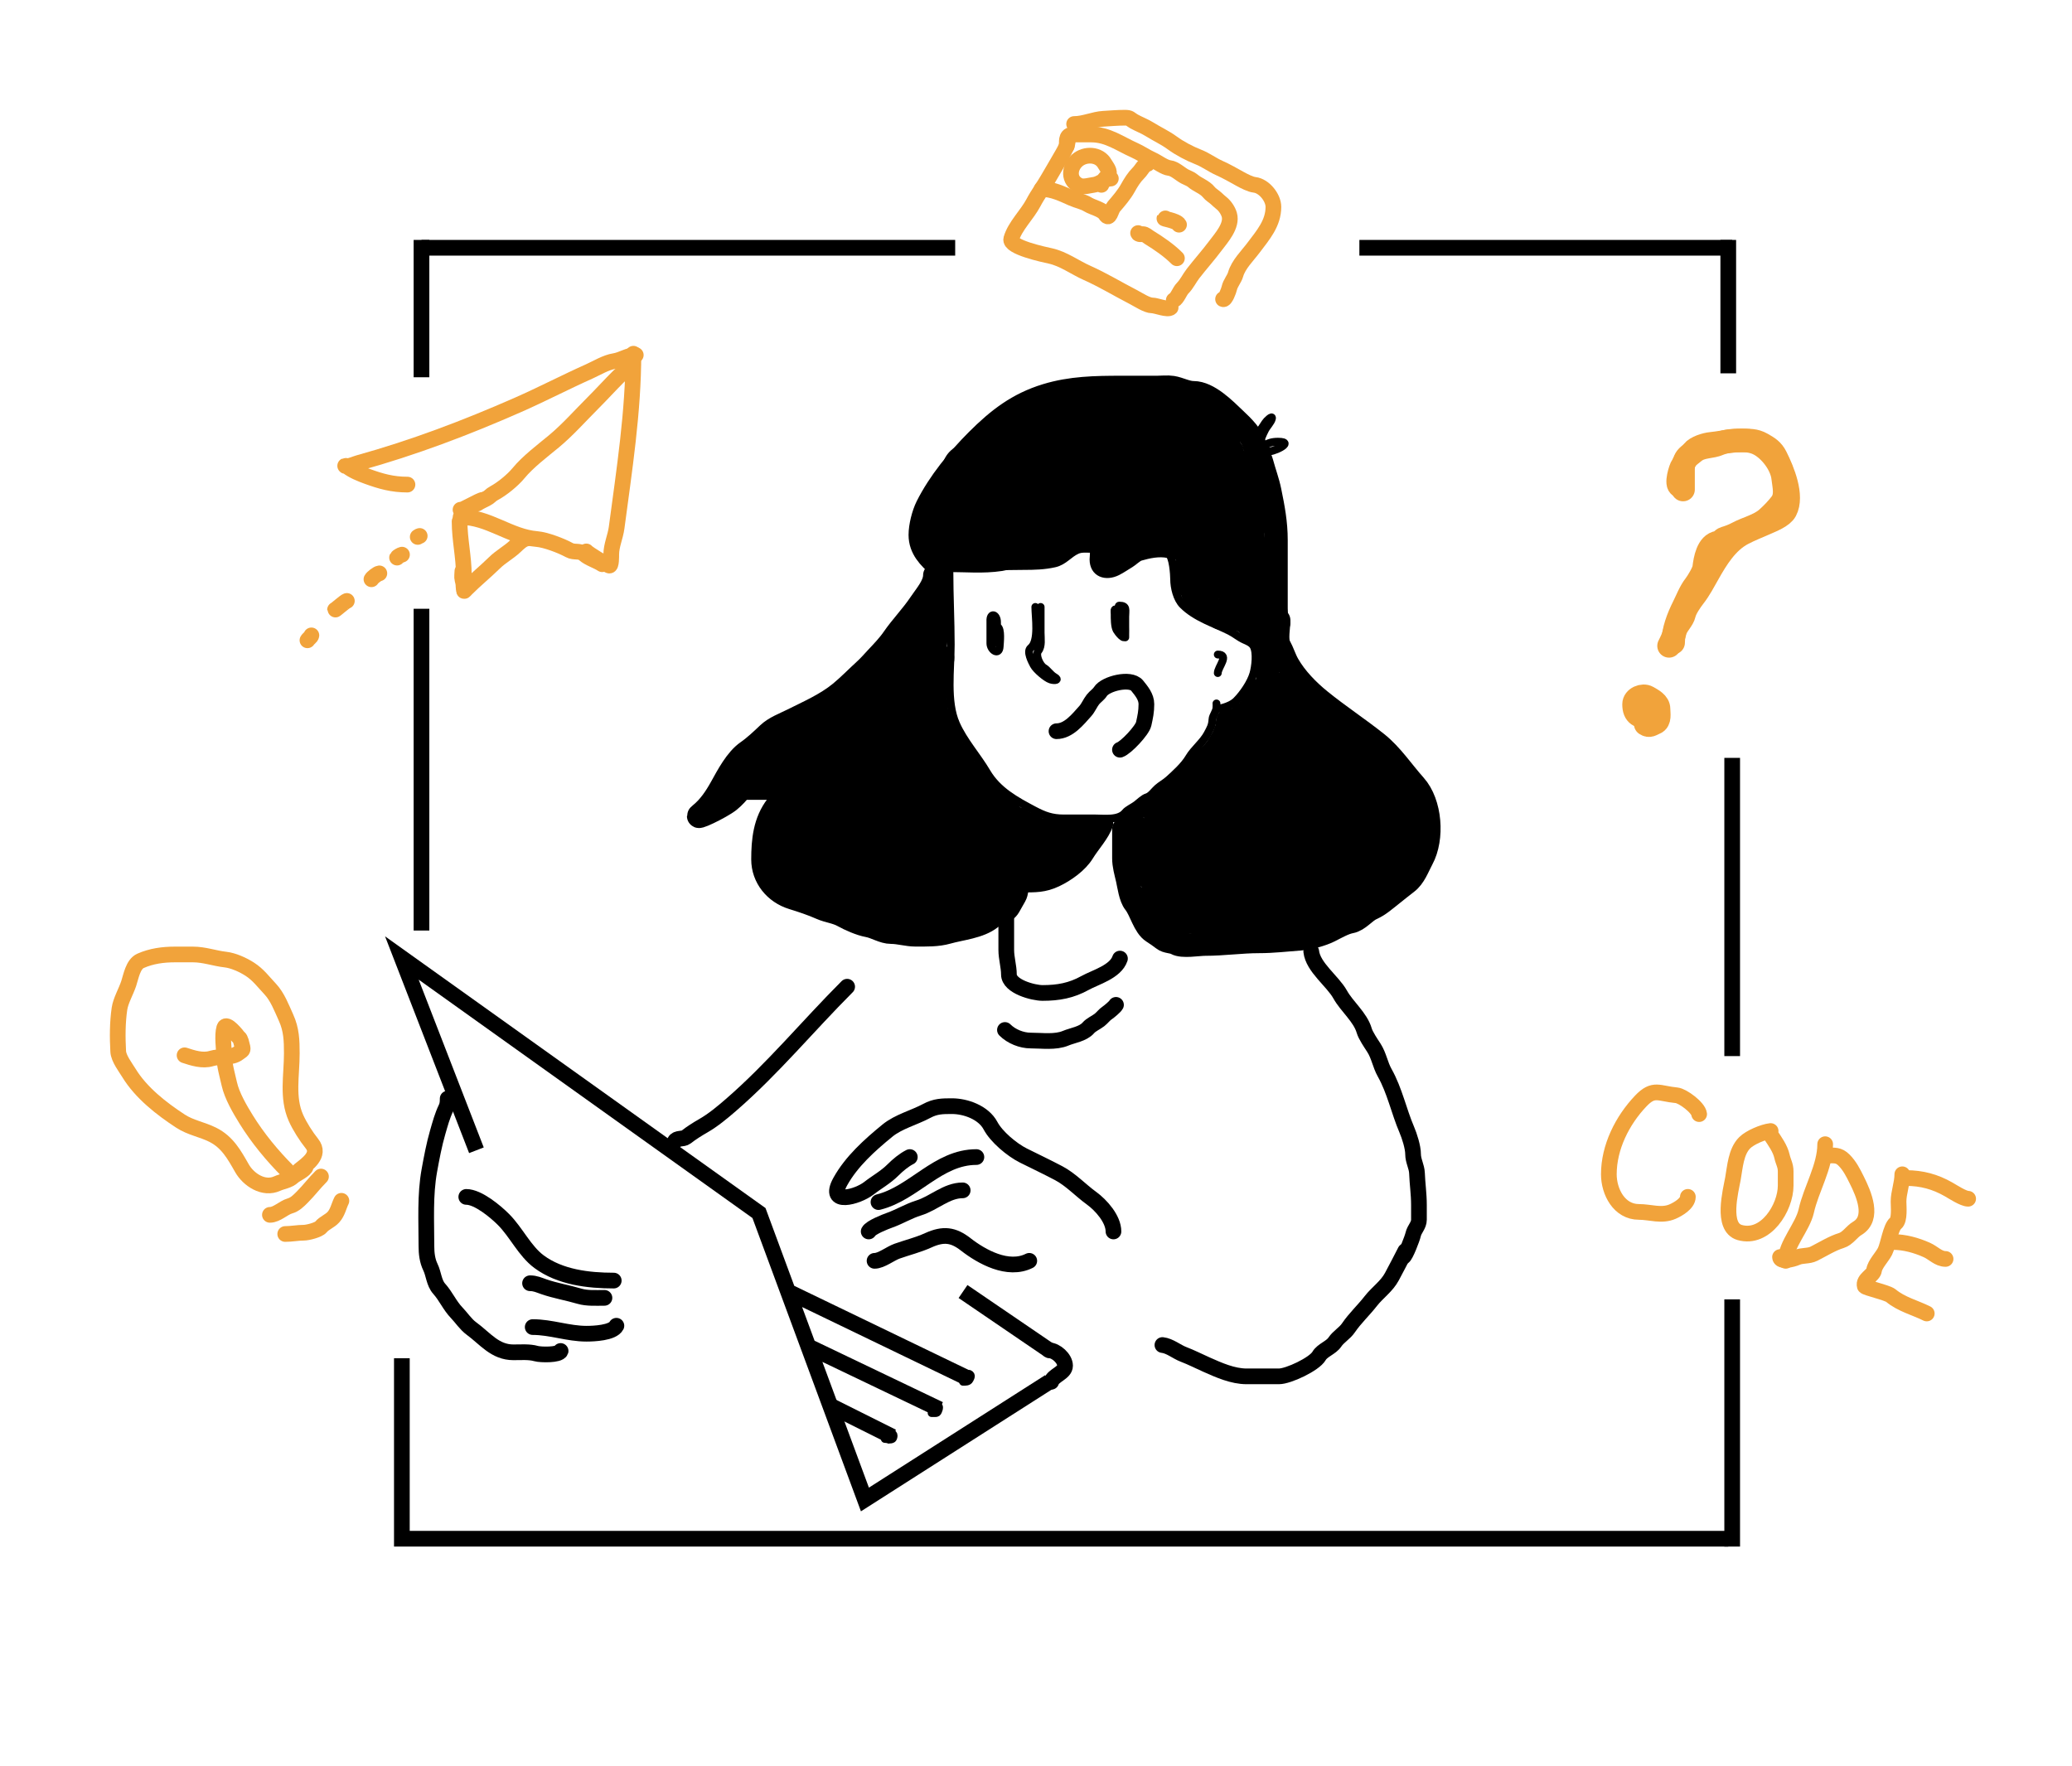 <svg width="264" height="225" viewBox="0 0 264 225" fill="none" xmlns="http://www.w3.org/2000/svg">
<path d="M51.203 173.073V196.073H220.203" stroke="black" stroke-width="2"/>
<path d="M53.703 31.573H121.703M173.203 31.573H220.703M220.703 96.573V109.323V134.573M220.703 165.573V197.073M53.703 118.573V77.573" stroke="black" stroke-width="2"/>
<path d="M119.62 72.12C118.395 71.03 117.262 69.91 117.262 68.161C117.262 67.075 117.653 65.516 118.141 64.539C119.667 61.489 122.125 58.497 124.505 56.117C127.198 53.423 129.708 51.492 133.32 50.39C136.459 49.432 139.551 49.379 142.875 49.379C144.388 49.379 145.901 49.379 147.414 49.379C148.046 49.379 148.745 49.292 149.369 49.389C150.266 49.526 151.159 50.053 152.055 50.053C153.992 50.053 156.073 52.21 157.352 53.422C158.3 54.32 159.591 55.538 159.888 56.875C160.043 57.572 160.563 58.243 160.758 58.981C161.077 60.186 161.52 61.337 161.769 62.556C162.207 64.699 162.574 66.601 162.574 68.835C162.574 70.535 162.574 72.235 162.574 73.935C162.574 74.977 162.574 76.019 162.574 77.061C162.574 77.46 162.547 79.181 162.911 79.363" stroke="black" stroke-width="3" stroke-linecap="round"/>
<path d="M162.911 79.026C162.911 79.912 162.573 81.552 162.995 82.311C163.418 83.073 163.664 83.932 164.09 84.678C165.091 86.431 166.64 88.012 168.207 89.282C170.568 91.197 173.101 92.85 175.451 94.729C177.317 96.222 178.693 98.33 180.261 100.082C182.283 102.342 182.594 106.819 181.178 109.449C180.63 110.466 180.203 111.741 179.241 112.463C178.586 112.953 177.953 113.49 177.313 113.988C176.503 114.618 175.745 115.321 174.786 115.747C173.847 116.165 173.123 117.252 172.082 117.441C171.249 117.592 170.157 118.226 169.386 118.611C168.375 119.117 166.783 119.537 165.643 119.622C163.894 119.751 162.199 119.958 160.421 119.958C158.149 119.958 155.854 120.295 153.562 120.295C152.619 120.295 150.674 120.666 149.856 120.211C149.366 119.939 148.673 120.023 148.218 119.659C147.877 119.386 147.291 118.981 146.908 118.742C145.793 118.045 145.386 116.034 144.587 115.036C144.035 114.346 143.865 112.895 143.67 112.041C143.462 111.13 143.202 110.281 143.202 109.346C143.202 108.111 143.202 106.876 143.202 105.64" stroke="black" stroke-width="3" stroke-linecap="round"/>
<path d="M119.115 73.299C119.115 74.594 117.95 75.879 117.262 76.911C116.213 78.484 114.878 79.833 113.818 81.375C113.237 82.22 112.407 83.09 111.703 83.836C111.23 84.338 110.787 84.862 110.271 85.333C109.21 86.302 108.161 87.385 107.061 88.291C105.276 89.76 102.979 90.762 100.922 91.79C99.939 92.282 98.732 92.715 97.89 93.512C97.07 94.29 96.161 95.153 95.233 95.796C93.812 96.779 92.73 98.859 91.91 100.335C91.198 101.616 90.37 102.863 89.215 103.788C88.15 104.64 91.847 102.882 92.912 102.028C94.151 101.034 94.789 99.814 95.869 98.734C96.855 97.748 97.931 96.809 98.826 95.74C99.642 94.765 100.617 94.176 101.802 93.812C102.142 93.707 103.938 93.546 103.786 93.849" stroke="black" stroke-width="3" stroke-linecap="round"/>
<path d="M93.679 100.419C95.532 100.419 97.385 100.419 99.238 100.419C99.962 100.419 100.587 100.185 100.08 100.961C99.7 101.543 99.425 102.139 98.995 102.693C97.454 104.673 97.216 107.096 97.216 109.515C97.216 111.799 98.772 113.718 100.988 114.4C102.187 114.769 103.483 115.201 104.628 115.71C105.52 116.106 106.538 116.191 107.407 116.674C108.289 117.163 109.615 117.749 110.599 117.928C111.583 118.107 112.542 118.779 113.556 118.779C114.554 118.779 115.614 119.116 116.625 119.116C118.036 119.116 119.43 119.159 120.724 118.789C122.414 118.306 124.783 118.118 126.227 116.964C126.93 116.401 128.036 116.381 128.548 115.485C128.803 115.038 129.052 114.603 129.306 114.147C129.574 113.664 129.501 113.166 129.727 112.715" stroke="black" stroke-width="3" stroke-linecap="round"/>
<path d="M120.967 72.288C124.132 72.288 127.234 72.12 130.4 72.12C131.834 72.12 133.044 72.084 134.359 71.792C135.564 71.524 136.167 70.567 137.223 70.098C137.758 69.86 138.323 69.93 138.907 69.93C139.569 69.93 139.328 70.75 139.328 71.277C139.328 73.032 140.869 73.577 142.36 72.831C142.957 72.532 143.523 72.127 144.045 71.82C144.401 71.611 144.956 71.053 145.317 70.95C146.368 70.65 147.669 70.352 148.845 70.613C149.455 70.748 149.603 73.294 149.603 73.804C149.603 74.844 149.948 76.32 150.708 77.079C152.337 78.709 154.668 79.406 156.678 80.411C157.323 80.734 157.883 81.227 158.531 81.515C158.926 81.691 159.47 81.899 159.71 82.32C160.179 83.141 159.947 84.976 159.701 85.839C159.376 86.975 158.39 88.431 157.52 89.301C157.108 89.713 156.456 90.002 155.929 90.153C155.282 90.338 154.994 90.472 154.994 89.638" stroke="black" stroke-linecap="round"/>
<path d="M120.967 72.793C120.967 75.907 121.136 79.121 121.136 82.142C121.136 85.305 120.541 89.394 121.81 92.249C122.795 94.467 124.518 96.352 125.721 98.397C127.111 100.76 129.427 102.016 131.748 103.245C133.035 103.926 134.005 104.293 135.538 104.293C136.886 104.293 138.233 104.293 139.581 104.293C140.735 104.293 142.554 104.555 143.371 103.535C143.657 103.178 144.403 102.844 144.803 102.534C145.166 102.251 145.72 101.709 146.141 101.588C146.625 101.45 147.084 100.786 147.451 100.456C147.915 100.039 148.443 99.775 148.892 99.371C149.753 98.596 150.894 97.563 151.494 96.544C152.128 95.466 153.275 94.603 153.852 93.512C154.235 92.789 154.441 92.472 154.488 91.659C154.518 91.157 154.994 90.674 154.994 90.144" stroke="black" stroke-linecap="round"/>
<path d="M155.162 83.406C156.707 83.406 155.162 85.004 155.162 85.764" stroke="black" stroke-linecap="round"/>
<path d="M126.189 79.026C126.189 80.009 126.189 80.991 126.189 81.974C126.189 82.845 127.303 83.579 127.368 82.395C127.397 81.875 127.601 80.151 127.106 79.868C126.729 79.652 126.526 79.569 126.526 79.11C126.526 78.37 126.54 79.278 126.526 79.531C126.498 80.033 126.526 80.526 126.526 81.047C126.526 81.3 126.695 82.383 126.695 81.646C126.695 81.135 126.695 80.623 126.695 80.112C126.695 79.495 126.215 79.632 126.189 79.194C126.119 77.995 127.031 78.247 127.031 79.279C127.031 80.093 127.031 80.907 127.031 81.721" stroke="black" stroke-linecap="round"/>
<path d="M142.697 80.542C142.697 79.812 142.697 79.082 142.697 78.352C142.697 78.055 142.553 77.746 142.285 77.669C141.891 77.556 142.023 77.82 142.023 78.268C142.023 78.812 142.013 79.817 142.276 80.289C142.412 80.534 143.371 81.803 143.371 80.879C143.371 80.17 143.442 79.482 143.165 78.858C143.018 78.527 142.282 77.173 142.613 77.173C143.626 77.173 143.371 77.72 143.371 78.605C143.371 79.475 143.371 80.346 143.371 81.216" stroke="black" stroke-linecap="round"/>
<path d="M132.59 77.342C132.59 78.436 132.59 79.531 132.59 80.626C132.59 81.39 132.766 82.344 132.291 82.938C131.862 83.474 132.522 84.816 133.002 85.09C133.478 85.362 133.828 85.971 134.35 86.269C135.03 86.658 134.416 86.76 133.854 86.587C133.295 86.415 132.014 85.327 131.711 84.753C131.49 84.336 130.767 83.011 131.327 82.563C132.421 81.688 131.916 78.608 131.916 77.342" stroke="black" stroke-linecap="round"/>
<path d="M160.384 55.612C160.384 54.872 160.88 54.459 161.226 53.853C161.328 53.674 162.171 52.836 162.059 53.338C161.959 53.788 161.406 54.335 161.189 54.77C160.923 55.302 160.552 56.025 160.552 56.623C160.552 57.232 160.296 57.393 160.974 56.866C161.534 56.43 162.127 56.286 162.826 56.286C165.279 56.286 161.738 57.815 161.563 57.465" stroke="black" stroke-linecap="round"/>
<path d="M134.612 93.175C136.159 93.175 137.35 91.644 138.28 90.611C138.665 90.183 138.892 89.592 139.253 89.133C139.537 88.772 139.974 88.496 140.208 88.122C140.839 87.112 144.04 86.306 144.887 87.364C145.414 88.023 146.066 88.777 146.066 89.722C146.066 90.684 145.919 91.35 145.72 92.249C145.536 93.076 143.453 95.281 142.697 95.534" stroke="black" stroke-width="2" stroke-linecap="round"/>
<path d="M130.232 112.715C131.886 112.715 133.002 112.749 134.518 112.032C135.908 111.375 137.57 110.206 138.392 108.86C139.15 107.62 140.395 106.314 140.844 104.967" stroke="black" stroke-width="2" stroke-linecap="round"/>
<path d="M128.211 117.095C128.211 118.411 128.211 119.727 128.211 121.044C128.211 122.099 128.548 123.155 128.548 124.169C128.548 125.711 131.65 126.528 132.843 126.528C134.832 126.528 136.501 126.227 138.233 125.264C139.563 124.526 142.134 123.837 142.697 122.148" stroke="black" stroke-width="2" stroke-linecap="round"/>
<path d="M128.042 131.244C128.869 132.072 130.162 132.592 131.327 132.592C132.768 132.592 134.464 132.851 135.791 132.293C136.649 131.931 137.999 131.758 138.664 130.982C139.019 130.568 139.652 130.31 140.086 129.972C140.442 129.695 140.698 129.317 141.078 129.064C141.33 128.896 142.072 128.282 142.192 128.044" stroke="black" stroke-width="2" stroke-linecap="round"/>
<path d="M107.938 125.732C102.929 130.741 98.481 136.165 93.134 140.8C92.056 141.734 90.853 142.738 89.614 143.447C88.908 143.85 88.035 144.399 87.424 144.889C87.027 145.206 86.226 144.955 85.982 145.443" stroke="black" stroke-width="2" stroke-linecap="round"/>
<path d="M167.07 121.241C167.295 123.264 169.8 125.009 170.757 126.73C171.608 128.263 173.331 129.621 173.82 131.332C173.999 131.957 174.701 132.973 175.054 133.522C175.699 134.525 175.843 135.66 176.426 136.697C177.706 138.972 178.234 141.598 179.24 143.946C179.585 144.75 180.044 146.181 180.044 147.065C180.044 147.923 180.512 148.65 180.543 149.491C180.594 150.874 180.792 152.141 180.792 153.552C180.792 154.176 180.792 154.799 180.792 155.423C180.792 156.149 180.208 156.618 180.058 157.294C179.945 157.8 179.099 160.012 178.796 160.164" stroke="black" stroke-width="2" stroke-linecap="round"/>
<path d="M148.108 171.391C149.057 171.497 149.919 172.25 150.797 172.583C151.774 172.954 152.766 173.461 153.722 173.886C155.3 174.588 157.076 175.383 158.836 175.383C160.209 175.383 161.581 175.383 162.953 175.383C164.149 175.383 167.464 173.835 168.068 172.777C168.484 172.05 169.597 171.738 170.078 171.017C170.537 170.327 171.33 169.908 171.81 169.201C172.647 167.971 173.739 166.969 174.666 165.777C175.505 164.698 176.698 163.907 177.355 162.659C177.943 161.542 178.494 160.519 179.046 159.415" stroke="black" stroke-width="2" stroke-linecap="round"/>
<path d="M141.87 156.92C141.87 155.335 140.298 153.568 139.07 152.678C137.672 151.666 136.43 150.304 134.884 149.49C133.325 148.67 131.915 148.006 130.393 147.245C128.932 146.514 126.954 144.858 126.207 143.447C125.307 141.747 123.018 140.952 121.286 140.952C120.062 140.952 119.19 140.959 118.071 141.562C116.485 142.415 114.48 142.914 113.067 144.071C110.804 145.922 108.485 148.001 107.065 150.558C105.343 153.657 109.303 152.504 110.683 151.431C111.755 150.597 112.832 150.03 113.801 149.061C114.402 148.46 115.185 147.808 115.922 147.439" stroke="black" stroke-width="2" stroke-linecap="round"/>
<path d="M124.405 147.439C119.492 147.439 116.456 152.046 111.93 153.177" stroke="black" stroke-width="2" stroke-linecap="round"/>
<path d="M122.659 151.681C120.594 151.681 119.004 153.323 117.045 153.926C115.791 154.312 114.615 155.035 113.372 155.479C112.802 155.682 110.938 156.409 110.683 156.92" stroke="black" stroke-width="2" stroke-linecap="round"/>
<path d="M111.431 160.663C112.295 160.663 113.446 159.73 114.3 159.429C115.628 158.96 117.003 158.623 118.279 158.043C120.214 157.163 121.476 157.345 123.033 158.556C125.095 160.16 128.432 162.017 131.142 160.663" stroke="black" stroke-width="2" stroke-linecap="round"/>
<path d="M60.703 146.573L51.203 122.073L96.704 154.573L100.402 164.573M133.703 176.073L110.203 191.073L100.957 166.073L100.402 164.573M122.703 164.573L133.703 172.073M100.402 164.573L123.203 175.573M102.991 171.573L119.703 179.573" stroke="black" stroke-width="2"/>
<path d="M105.703 179.073L113.703 183.073" stroke="black" stroke-width="2"/>
<path d="M133.703 172.073C134.519 172.073 135.703 173.101 135.703 174.025C135.703 174.945 134.199 175.241 133.943 176.073" stroke="black" stroke-width="2" stroke-linecap="round"/>
<path d="M57.041 139.991C57.041 140.415 57.021 140.787 56.835 141.176C56.34 142.207 56.088 143.181 55.772 144.269C55.318 145.833 55.002 147.522 54.709 149.131C54.136 152.284 54.333 155.587 54.333 158.788C54.333 159.716 54.44 160.643 54.841 161.468C55.265 162.341 55.287 163.475 55.96 164.223C56.814 165.172 57.294 166.349 58.189 167.279C58.801 167.916 59.338 168.752 60.05 169.273C61.831 170.574 63.057 172.32 65.42 172.32C66.382 172.32 67.434 172.23 68.307 172.479C68.882 172.644 71.249 172.69 71.428 172.15" stroke="black" stroke-width="2" stroke-linecap="round"/>
<path d="M59.411 152.516C60.917 152.516 63.145 154.388 64.15 155.394C65.77 157.013 66.844 159.409 68.683 160.772C71.355 162.753 74.959 163.179 78.199 163.179" stroke="black" stroke-width="2" stroke-linecap="round"/>
<path d="M67.536 163.518C68.2 163.518 68.668 163.747 69.285 163.96C70.778 164.477 72.342 164.73 73.836 165.173C74.815 165.463 75.981 165.38 77.014 165.38" stroke="black" stroke-width="2" stroke-linecap="round"/>
<path d="M67.874 169.104C70.209 169.104 72.382 169.95 74.729 169.95C75.618 169.95 78.077 169.855 78.537 168.934" stroke="black" stroke-width="2" stroke-linecap="round"/>
<path d="M38.969 148.622C38.91 149.094 37.68 149.605 37.342 149.923C36.78 150.455 35.971 150.521 35.318 150.818C33.57 151.613 31.653 150.303 30.837 148.875C29.839 147.129 28.979 145.534 27.096 144.592C25.744 143.917 24.282 143.7 22.994 142.858C20.57 141.273 17.978 139.257 16.434 136.731C15.985 135.997 15.111 134.881 15.061 133.985C14.962 132.207 14.963 130.295 15.223 128.536C15.377 127.498 16.052 126.366 16.398 125.329C16.694 124.441 16.941 122.867 17.907 122.437C19.286 121.824 20.775 121.624 22.289 121.624C23.054 121.624 23.819 121.624 24.584 121.624C26.034 121.624 27.345 122.122 28.722 122.275C29.736 122.387 30.98 122.954 31.84 123.512C32.917 124.213 33.546 125.095 34.415 126.015C35.36 127.016 35.888 128.452 36.448 129.684C37.138 131.202 37.18 132.594 37.18 134.229C37.18 137.02 36.557 139.863 37.704 142.442C38.181 143.516 39.009 144.81 39.746 145.731C40.885 147.155 39.132 148.329 38.156 149.11" stroke="#F1A33B" stroke-width="2" stroke-linecap="round"/>
<path d="M36.692 149.273C34.704 147.285 32.835 145.023 31.361 142.641C30.557 141.342 29.549 139.616 29.219 138.132C28.963 136.98 28.595 135.784 28.56 134.563C28.531 133.568 28.291 131.957 28.569 130.985C28.823 130.095 30.295 132.088 30.43 132.196C30.684 132.399 30.762 132.951 30.846 133.244C31.032 133.897 30.861 133.803 30.385 134.183C29.529 134.868 27.963 134.56 26.942 134.879C25.824 135.228 24.555 134.818 23.518 134.473" stroke="#F1A33B" stroke-width="2" stroke-linecap="round"/>
<path d="M34.391 154.803C35.266 154.803 36.126 153.9 36.921 153.673C37.581 153.484 38.024 153.031 38.493 152.562C39.361 151.694 40.015 150.805 40.896 149.923" stroke="#F1A33B" stroke-width="2" stroke-linecap="round"/>
<path d="M36.342 157.242C37.132 157.242 37.96 157.079 38.701 157.079C39.193 157.079 40.589 156.731 40.896 156.348C41.294 155.851 42.026 155.604 42.486 155.092C43.029 154.489 43.171 153.669 43.498 153.013" stroke="#F1A33B" stroke-width="2" stroke-linecap="round"/>
<path d="M136.057 17.806C136.057 18.464 135.7 19.053 135.389 19.61C134.791 20.68 134.148 21.724 133.54 22.788C132.953 23.816 132.226 24.775 131.676 25.825C130.876 27.354 129.315 28.807 128.848 30.442C128.548 31.492 133.031 32.44 133.815 32.61C135.509 32.978 136.941 34.079 138.514 34.778C140.525 35.672 142.412 36.827 144.401 37.852C145.019 38.17 146.136 38.921 146.814 38.921C147.331 38.921 148.799 39.542 149.153 39.188" stroke="#F1A33B" stroke-width="2" stroke-linecap="round"/>
<path d="M135.923 18.608C135.923 17.735 135.851 17.138 136.859 17.138C137.586 17.138 138.314 17.138 139.041 17.138C141.159 17.138 142.673 18.312 144.543 19.143C145.33 19.493 146.034 19.999 146.814 20.345C147.449 20.627 148.35 21.34 149.019 21.415C149.676 21.487 150.37 22.174 150.95 22.484C151.234 22.635 151.73 22.814 151.959 23.018C152.562 23.554 153.506 23.83 154.023 24.488C154.253 24.781 154.649 25.008 154.929 25.26C155.126 25.438 155.393 25.696 155.634 25.884C156.077 26.228 156.482 26.854 156.629 27.369C157.023 28.749 155.624 30.298 154.869 31.303C153.958 32.519 152.939 33.661 152.019 34.845C151.564 35.429 151.209 36.197 150.69 36.716C150.292 37.114 150.019 38.02 149.554 38.252" stroke="#F1A33B" stroke-width="2" stroke-linecap="round"/>
<path d="M136.859 15.802C138.12 15.802 139.364 15.202 140.6 15.134C141.522 15.082 142.397 15 143.318 15C144.032 15 143.925 15.154 144.483 15.468C145.122 15.827 145.829 16.079 146.451 16.47C147.408 17.073 148.452 17.543 149.353 18.207C150.305 18.908 151.602 19.584 152.694 20.011C153.634 20.379 154.437 21.001 155.367 21.415C156.253 21.808 157.184 22.342 158.04 22.818C158.508 23.078 159.324 23.495 159.844 23.553C161.07 23.689 162.249 25.189 162.249 26.359C162.249 28.458 160.932 29.944 159.717 31.563C158.936 32.606 157.795 33.697 157.431 34.971C157.263 35.56 156.772 36.07 156.629 36.716C156.562 37.017 156.112 38.258 155.835 38.119" stroke="#F1A33B" stroke-width="2" stroke-linecap="round"/>
<path d="M132.716 24.087C134.101 24.087 135.348 24.708 136.591 25.26C137.28 25.566 137.99 25.677 138.648 26.077C139.232 26.433 140.457 26.685 140.838 27.294C141.382 28.165 141.507 26.805 141.922 26.322C142.548 25.591 143.239 24.798 143.704 23.953C144.095 23.242 144.504 22.588 145.077 22.016C145.469 21.623 145.658 21.065 146.213 20.88" stroke="#F1A33B" stroke-width="2" stroke-linecap="round"/>
<path d="M141.536 22.751C140.792 22.751 140.165 23.45 139.405 23.545C138.892 23.609 138.043 23.886 137.527 23.657C136.095 23.02 136.206 21.371 137.23 20.449C138.229 19.55 140.05 19.596 140.764 20.88C140.959 21.231 141.52 21.864 141.194 22.283C140.843 22.735 140.522 22.985 140.333 23.553" stroke="#F1A33B" stroke-width="2" stroke-linecap="round"/>
<path d="M148.485 27.829C147.847 27.829 149.937 28.06 150.222 28.631" stroke="#F1A33B" stroke-width="2" stroke-linecap="round"/>
<path d="M145.01 29.7C145.063 29.91 145.44 29.833 145.612 29.833C145.916 29.833 146.187 30.111 146.436 30.264C147.663 31.017 148.937 31.889 149.955 32.907" stroke="#F1A33B" stroke-width="2" stroke-linecap="round"/>
<path d="M214.079 61.942C213.457 61.787 214.112 59.654 214.359 59.337C214.553 59.087 214.607 58.919 214.718 58.619C214.895 58.139 215.368 57.949 215.666 57.561C216.104 56.991 217.33 56.619 218.032 56.553C219.929 56.372 222.333 55.641 224.14 56.593C225.57 57.345 227.012 59.226 227.194 60.864C227.318 61.974 227.684 63.199 226.915 64.188C226.388 64.865 225.817 65.46 225.178 66.035C224.124 66.983 222.59 67.297 221.375 67.951C220.871 68.222 220.291 68.445 219.748 68.6C219.472 68.678 219.224 69.092 218.93 69.129C217.581 69.297 217.255 71.333 217.133 72.362C217.07 72.898 216.306 74.158 215.956 74.608C215.352 75.385 214.954 76.442 214.518 77.313C213.838 78.673 213.181 80.357 213.181 81.884" stroke="#F1A33B" stroke-width="3" stroke-linecap="round"/>
<path d="M208.51 89.43C209.223 89.43 209.654 89.751 210.306 89.969" stroke="#35C75C" stroke-width="3" stroke-linecap="round"/>
<path d="M214.443 62.378C214.443 61.486 214.443 60.594 214.443 59.702C214.443 58.605 215.075 58.183 215.897 57.537C216.841 56.795 218.031 57 219.052 56.546C219.938 56.153 220.785 56.133 221.802 56.133C222.87 56.133 223.602 56.074 224.487 56.579C225.271 57.027 225.827 57.344 226.263 58.215C227.157 60.002 228.48 63.191 227.493 65.054C227.101 65.795 225.771 66.313 224.999 66.656C224.013 67.094 222.998 67.482 222.025 67.994C220.012 69.054 218.713 71.182 217.64 73.091C217.101 74.047 216.534 75.12 215.864 75.981C215.44 76.527 214.733 77.537 214.583 78.212C214.405 79.016 213.587 79.646 213.411 80.442C213.273 81.062 212.935 81.748 212.659 82.3" stroke="#F1A33B" stroke-width="3" stroke-linecap="round"/>
<path d="M210.131 91.369C208.933 91.369 208.199 91.125 208.199 89.734C208.199 88.938 209.314 88.497 209.917 88.842C210.498 89.174 211.321 89.588 211.321 90.337C211.321 90.895 211.536 91.848 210.875 92.113C210.426 92.292 210.167 92.582 209.685 92.261" stroke="#F1A33B" stroke-width="3" stroke-linecap="round"/>
<path d="M51.916 61.75C50.009 61.75 48.537 61.337 46.791 60.702C45.968 60.402 44.934 59.99 44.257 59.449C44.016 59.256 43.746 59.423 44.315 59.391C44.714 59.369 45.257 59.109 45.655 58.998C52.675 57.048 59.334 54.524 66.01 51.587C69.057 50.246 72.021 48.697 75.066 47.336C76.026 46.906 77.2 46.177 78.283 46.011C79.211 45.868 80.082 45.239 81.006 45.239" stroke="#F1A33B" stroke-width="2" stroke-linecap="round"/>
<path d="M80.458 46.053C80.382 46.74 79.246 47.543 78.809 47.98C77.704 49.085 76.643 50.254 75.534 51.363C73.919 52.978 72.318 54.791 70.567 56.244C69.091 57.468 67.272 58.828 66.049 60.312C65.312 61.208 63.939 62.322 62.924 62.859C62.494 63.087 62.42 63.315 61.96 63.545C61.561 63.744 61.16 63.929 60.804 64.165" stroke="#F1A33B" stroke-width="2" stroke-linecap="round"/>
<path d="M58.69 65.882C62.263 65.882 64.948 68.412 68.401 68.688C69.528 68.778 71.545 69.549 72.521 70.091C73.178 70.456 73.856 70.101 74.415 70.603C75.032 71.159 76.037 71.433 76.731 71.895" stroke="#F1A33B" stroke-width="2" stroke-linecap="round"/>
<path d="M80.704 45.073C80.704 52.473 79.542 59.879 78.566 67.239C78.412 68.401 77.88 69.502 77.88 70.664C77.88 70.817 77.907 72.2 77.606 72.064C76.998 71.79 74.982 70.59 74.704 70.266" stroke="#F1A33B" stroke-width="2" stroke-linecap="round"/>
<path d="M61.558 63.685C61.141 63.685 58.771 65.139 58.678 64.952" stroke="#F1A33B" stroke-width="2" stroke-linecap="round"/>
<path d="M58.558 66.446C58.558 68.761 59.098 70.958 59.098 73.282" stroke="#F1A33B" stroke-width="2" stroke-linecap="round"/>
<path d="M67.192 68.605C66.593 68.671 66.024 69.261 65.613 69.644C64.803 70.4 63.806 70.927 62.995 71.723C61.84 72.857 60.551 73.907 59.418 75.04C59.192 75.266 59.098 75.498 59.098 75.08" stroke="#F1A33B" stroke-width="2" stroke-linecap="round"/>
<path d="M58.913 72.788C58.913 73.101 58.832 73.543 58.918 73.843C59.007 74.154 59.06 74.401 59.06 74.76" stroke="#F1A33B" stroke-width="2" stroke-linecap="round"/>
<path d="M53.476 68.293C53.387 68.304 53.303 68.38 53.225 68.419" stroke="#F1A33B" stroke-width="2" stroke-linecap="round"/>
<path d="M51.218 70.677C51.072 70.695 50.641 70.952 50.591 71.053" stroke="#F1A33B" stroke-width="2" stroke-linecap="round"/>
<path d="M48.333 73.061C48.088 73.088 47.434 73.603 47.329 73.813" stroke="#F1A33B" stroke-width="2" stroke-linecap="round"/>
<path d="M44.193 76.573C44.004 76.594 42.687 77.769 42.687 77.702" stroke="#F1A33B" stroke-width="2" stroke-linecap="round"/>
<path d="M39.676 80.964C39.648 81.188 39.275 81.39 39.174 81.591" stroke="#F1A33B" stroke-width="2" stroke-linecap="round"/>
<path d="M216.493 141.965C216.4 141.13 214.4 139.643 213.617 139.568C211.333 139.351 210.7 138.568 209.063 140.287C206.688 142.781 204.988 146.197 204.988 149.635C204.988 151.857 206.303 154.429 208.823 154.429C210.279 154.429 211.709 155.01 213.137 154.375C213.8 154.081 215.055 153.363 215.055 152.511" stroke="#F1A33B" stroke-width="2" stroke-linecap="round"/>
<path d="M225.601 144.122C224.669 144.226 222.974 144.938 222.299 145.614C221.164 146.748 221.07 148.703 220.794 150.221C220.515 151.753 219.289 156.374 221.659 157.052C224.962 157.996 227.518 153.891 227.518 151.073C227.518 150.474 227.518 149.875 227.518 149.275C227.518 148.48 227.214 148.085 227.052 147.358C226.834 146.374 226.151 145.426 225.601 144.602" stroke="#F1A33B" stroke-width="2" stroke-linecap="round"/>
<path d="M232.552 145.8C232.552 148.661 230.759 151.532 230.141 154.309C229.683 156.372 227.518 158.601 227.518 160.66" stroke="#F1A33B" stroke-width="2" stroke-linecap="round"/>
<path d="M232.791 147.238C233.748 147.238 234.267 147.142 234.948 147.824C235.681 148.556 236.116 149.439 236.573 150.354C237.458 152.124 238.83 155.236 236.626 156.532C235.94 156.936 235.429 157.826 234.602 158.077C233.445 158.428 232.218 159.202 231.114 159.755C230.423 160.1 229.635 159.933 228.956 160.234C228.405 160.479 226.799 160.868 226.799 160.181" stroke="#F1A33B" stroke-width="2" stroke-linecap="round"/>
<path d="M242.858 150.114C244.851 150.114 246.569 150.584 248.264 151.552C248.833 151.878 250.172 152.751 250.767 152.751" stroke="#F1A33B" stroke-width="2" stroke-linecap="round"/>
<path d="M242.379 149.635C242.379 150.808 241.899 151.968 241.899 153.11C241.899 153.758 242.075 155.438 241.54 155.867C240.875 156.398 240.596 158.606 240.168 159.462C239.832 160.135 238.876 161.114 238.783 161.859C238.7 162.529 237.347 163.002 237.598 163.883C237.66 164.097 240.464 164.708 240.927 165.095C242.266 166.21 244.032 166.64 245.494 167.371" stroke="#F1A33B" stroke-width="2" stroke-linecap="round"/>
<path d="M241.18 158.263C242.675 158.263 244.15 158.678 245.494 159.275C246.339 159.651 246.973 160.421 247.891 160.421" stroke="#F1A33B" stroke-width="2" stroke-linecap="round"/>
<path d="M53.703 30.573V48.073" stroke="black" stroke-width="2"/>
<path d="M220.203 30.573V47.573" stroke="black" stroke-width="2"/>
<path d="M122.703 176.073C123.008 176.073 123.388 176.092 123.536 175.795C123.66 175.548 123.86 175.236 123.495 175.073" stroke="black" stroke-linecap="round"/>
<path d="M118.703 180.063C118.861 180.063 119.019 180.063 119.177 180.063C119.373 180.063 119.437 180.015 119.521 179.826C119.601 179.647 119.65 179.509 119.65 179.31C119.65 179.186 119.481 179.166 119.435 179.073" stroke="black" stroke-linecap="round"/>
<path d="M112.738 183.355C113.08 183.355 113.393 183.535 113.708 183.355C113.807 183.299 113.856 183.054 113.856 182.946C113.856 182.729 113.753 182.761 113.684 182.624" stroke="black" stroke-linecap="round"/>
<path d="M118.418 106.212C117.633 104.469 116.417 102.539 116.274 100.575C116.234 100.024 116.246 99.472 116.246 98.921C116.246 97.693 115.951 96.454 115.87 95.229C115.783 93.927 115.888 92.359 115.479 91.132" stroke="black" stroke-linecap="round"/>
<path d="M104.745 99.95C107.048 99.95 109.292 100.461 111.575 100.461C112.934 100.461 114.248 100.972 115.607 100.972" stroke="black" stroke-width="5" stroke-linecap="round"/>
<path d="M115.735 100.717C115.651 95.728 115.607 90.746 115.607 85.758C115.607 85.645 115.615 84.596 115.351 85.19C114.962 86.067 114.304 86.83 113.818 87.654C113.02 89.006 111.981 90.272 110.872 91.381C110.385 91.868 108.828 92.656 108.138 92.531C107.431 92.402 106.715 92.533 106.009 92.73C105.755 92.8 105.092 93.069 105.228 92.843C105.324 92.682 105.887 92.453 106.037 92.353C108.042 91.017 109.892 89.385 111.454 87.547C112.002 86.902 113.395 84.8 113.051 85.573C112.611 86.564 111.848 87.521 111.234 88.406C109.568 90.805 107.912 93.605 105.611 95.477C104.674 96.24 103.836 97.18 102.757 97.749C102.323 97.978 101.784 98.289 101.294 98.289C100.588 98.289 99.934 98.473 99.278 98.701C99.128 98.753 98.549 99.063 99.023 98.899C100.294 98.459 101.544 97.857 102.821 97.401C104.274 96.882 105.763 96.447 107.237 95.988C108.167 95.699 109.143 95.592 110.062 95.286C111.076 94.948 112.346 94.462 113.435 94.583C113.909 94.635 114.338 96.5 113.463 96.5C108.976 96.5 104.535 96.291 100.144 97.266" stroke="black" stroke-width="5" stroke-linecap="round"/>
<path d="M102.445 101.611C102.445 102.058 102.282 102.464 102.161 102.889C102.029 103.351 101.938 103.934 101.742 104.366C101.397 105.123 101.294 106.089 101.294 106.915C101.294 107.892 100.912 109.824 102.033 110.273C103.228 110.751 104.53 110.853 105.689 111.316C106.008 111.444 104.986 111.368 104.66 111.26C103.569 110.896 101.881 111.496 101.01 110.713C100.473 110.229 98.715 109.303 99.505 108.512" stroke="black" stroke-width="5" stroke-linecap="round"/>
<path d="M102.572 112.601C103.04 112.975 104.173 112.729 104.752 112.729C105.812 112.729 106.848 112.788 107.904 112.85C109.095 112.92 110.258 113.024 111.447 113.12C113.079 113.25 114.756 113.51 116.374 113.78C116.676 113.83 117.39 113.802 117.623 114.035C117.752 114.164 117.208 114.052 117.141 114.007" stroke="black" stroke-width="5" stroke-linecap="round"/>
<path d="M103.467 106.851C108.699 106.851 113.93 106.979 119.157 106.979C120.061 106.979 120.965 106.979 121.869 106.979C123.405 106.979 124.861 107.445 126.37 107.646C128.008 107.864 129.562 108.381 131.212 108.541C132.139 108.63 133.039 108.512 133.881 108.512C134.19 108.512 135.033 108.382 135.159 108.129" stroke="black" stroke-width="5" stroke-linecap="round"/>
<path d="M105.512 103.4C105.49 103.4 106.241 103.749 106.427 103.862C107.632 104.591 108.968 105.352 110.297 105.828C110.97 106.07 111.593 106.394 112.284 106.567C113.163 106.786 114.092 107.072 114.996 107.106C115.158 107.113 115.489 107.302 115.131 107.028C114.594 106.618 114.064 106.313 113.435 106.084" stroke="black" stroke-width="5" stroke-linecap="round"/>
<path d="M103.85 103.017C108.683 103.017 113.566 102.814 118.397 103.024C120.086 103.098 121.881 103.273 123.53 103.273" stroke="black" stroke-width="5" stroke-linecap="round"/>
<path d="M106.789 109.79C108.999 109.79 111.165 110.173 113.378 110.173C115.159 110.173 116.902 110.323 118.674 110.422C120.697 110.534 122.734 110.94 124.751 110.94C126.346 110.94 127.941 110.94 129.536 110.94C130.463 110.94 131.372 110.456 132.22 110.173" stroke="black" stroke-width="5" stroke-linecap="round"/>
<path d="M107.173 115.029C109.861 115.029 112.529 115.285 115.224 115.285C116.65 115.285 117.884 115.144 119.256 114.895C120.344 114.697 121.324 114.432 122.366 114.078C123.127 113.82 123.91 113.628 124.659 113.333C124.819 113.27 125.223 113.296 125.319 113.177C125.421 113.05 126.043 112.867 126.214 112.857C126.755 112.827 126.418 112.881 126.342 112.729" stroke="black" stroke-width="5" stroke-linecap="round"/>
<path d="M119.696 117.458C119.759 117.958 122.995 117.019 123.402 116.847C124.45 116.406 124.959 115.518 125.703 114.774" stroke="black" stroke-width="5" stroke-linecap="round"/>
<path d="M118.721 92.547C118.721 93.818 118.695 95.035 119.101 96.252C119.318 96.903 119.664 97.524 119.97 98.145C120.546 99.316 121.402 100.267 122.338 101.152C122.531 101.334 122.743 101.469 122.941 101.646C123.645 102.276 124.319 103.12 125.174 103.547C125.61 103.765 126.081 104.001 126.564 104.085C126.825 104.13 127.063 104.329 127.325 104.329" stroke="black" stroke-width="5" stroke-linecap="round"/>
<path d="M118.183 100.271L118.134 100.32" stroke="black" stroke-width="5" stroke-linecap="round"/>
<path d="M119.894 74.801C119.894 75.143 119.894 75.486 119.894 75.828C119.894 76.014 119.931 76.244 119.856 76.414C119.777 76.591 119.769 76.845 119.709 77.039C119.606 77.375 119.488 77.709 119.329 78.028C118.981 78.723 118.548 79.361 118.05 79.964C117.61 80.496 117.194 81.037 116.789 81.596C116.553 81.924 116.287 82.24 116.059 82.571C115.992 82.669 115.94 82.816 115.836 82.868" stroke="black" stroke-width="3" stroke-linecap="round"/>
<path d="M119.209 78.957C119.209 79.67 119.209 80.383 119.209 81.097C119.209 81.318 119.239 81.563 119.199 81.781C119.176 81.902 119.112 82.038 119.112 82.159C119.112 82.845 118.962 83.508 118.865 84.188C118.551 86.379 118.183 88.608 118.183 90.836" stroke="black" stroke-width="3" stroke-linecap="round"/>
<path d="M117.303 82.965V85.165" stroke="black" stroke-width="3" stroke-linecap="round"/>
<path d="M120.089 83.796C120.089 84.174 120.057 84.358 119.848 84.655C119.6 85.006 119.465 85.431 119.353 85.823C119.248 86.193 119.258 86.579 119.258 86.974C119.258 87.544 119.205 88.135 119.123 88.696C119.023 89.369 119.063 89.982 119.063 90.643C119.063 90.908 119.161 91.166 119.161 91.423C119.161 91.513 119.211 91.756 119.283 91.814C119.402 91.909 119.393 92.123 119.527 92.227C119.666 92.334 119.602 92.149 119.601 92.026C119.597 91.735 119.519 91.463 119.503 91.178C119.486 90.886 119.209 90.649 119.209 90.347" stroke="black" stroke-width="3" stroke-linecap="round"/>
<path d="M119.209 91.57C119.209 92.196 119.025 93.139 119.378 93.694C119.552 93.967 119.673 94.326 119.924 94.557C120.077 94.699 120.2 94.905 120.334 95.068C120.589 95.378 120.443 94.929 120.372 94.775C119.975 93.915 119.803 92.967 119.416 92.107C119.308 91.867 119.118 91.656 119.017 91.401C118.918 91.156 118.768 90.886 118.829 90.611C118.866 90.447 118.933 89.969 119.139 89.91C119.17 89.901 119.367 89.907 119.307 89.907" stroke="black" stroke-width="3" stroke-linecap="round"/>
<path d="M119.503 91.374C119.503 91.75 119.503 92.125 119.503 92.501C119.503 93.187 119.913 93.946 120.193 94.546C120.423 95.04 120.802 95.47 121.127 95.907C121.693 96.67 122.353 97.384 122.879 98.172C123.058 98.441 123.3 98.68 123.533 98.903C123.783 99.141 124.056 99.475 124.392 99.587" stroke="black" stroke-width="3" stroke-linecap="round"/>
<path d="M127.129 102.178C126.908 102.129 126.626 101.724 126.472 101.57C126.119 101.217 125.722 100.918 125.369 100.565C125.132 100.328 124.887 100.118 124.587 99.967C124.42 99.884 124.229 99.767 124.098 99.636C123.91 99.448 123.706 99.172 123.607 98.924C123.557 98.801 123.398 98.352 123.292 98.267C123.213 98.204 123.112 97.873 123.072 97.767C122.964 97.488 122.849 97.116 122.632 96.898C122.008 96.275 121.511 95.705 121.105 94.894C120.962 94.608 120.687 94.556 120.529 94.28C120.449 94.14 119.89 93.454 120.138 93.33" stroke="black" stroke-width="3" stroke-linecap="round"/>
<path d="M120.276 92.483C120.339 92.475 120.423 92.409 120.483 92.383C120.556 92.351 120.626 92.354 120.703 92.354C120.728 92.354 120.732 92.352 120.701 92.355C120.668 92.358 120.638 92.372 120.606 92.381C120.527 92.404 120.337 92.415 120.287 92.49C120.266 92.521 120.344 92.592 120.357 92.565" stroke="black" stroke-width="3" stroke-linecap="round"/>
<path d="M120.51 94.32C120.66 94.32 120.812 94.213 120.917 94.112C120.928 94.101 120.983 94.051 120.978 94.051C120.957 94.052 120.904 94.082 120.896 94.098" stroke="black" stroke-width="3" stroke-linecap="round"/>
<path d="M124.383 98.521C124.424 98.521 124.465 98.521 124.506 98.521C124.525 98.521 124.44 98.533 124.418 98.533" stroke="black" stroke-width="3" stroke-linecap="round"/>
<path d="M128.761 105.257C128.785 105.23 128.786 105.229 128.828 105.229C128.948 105.229 129.069 105.229 129.19 105.229C129.315 105.229 129.441 105.229 129.566 105.229C129.701 105.229 129.833 105.243 129.967 105.243C130.314 105.244 130.637 105.236 130.972 105.332C131.22 105.403 131.477 105.443 131.726 105.51C131.87 105.548 131.99 105.58 132.14 105.58" stroke="black" stroke-width="3" stroke-linecap="round"/>
<path d="M128.326 102.775C128.402 102.775 128.387 102.79 128.424 102.845" stroke="black" stroke-width="3" stroke-linecap="round"/>
<path d="M128.312 104.163H129.252" stroke="black" stroke-width="3" stroke-linecap="round"/>
<path d="M129.939 104.528H130.051" stroke="black" stroke-width="3" stroke-linecap="round"/>
<path d="M130.051 104.528C130.051 104.478 130.05 104.443 130.023 104.402" stroke="black" stroke-width="3" stroke-linecap="round"/>
<path d="M130.934 105.005C130.934 104.978 130.952 104.97 130.962 104.949" stroke="black" stroke-width="3" stroke-linecap="round"/>
<path d="M131.523 105.215V105.201" stroke="black" stroke-width="3" stroke-linecap="round"/>
<path d="M135.969 107.01C136.117 107.01 136.209 106.887 136.323 106.8C136.617 106.576 136.958 106.429 137.267 106.233C137.358 106.175 137.455 106.122 137.547 106.063C137.621 106.016 137.695 105.944 137.778 105.917" stroke="black" stroke-width="3" stroke-linecap="round"/>
<path d="M137.848 107.711C137.86 107.607 137.974 107.526 137.974 107.417" stroke="black" stroke-width="3" stroke-linecap="round"/>
<path d="M131.355 105.818C132.15 105.818 132.946 105.832 133.739 105.832C133.916 105.832 134.093 105.882 134.27 105.902C134.531 105.931 134.811 105.913 135.068 105.984C135.225 106.027 135.405 106.015 135.568 106.015C135.664 106.015 135.76 106.015 135.856 106.015C135.902 106.015 136.093 105.992 136.109 105.959" stroke="black" stroke-width="3" stroke-linecap="round"/>
<path d="M137.89 105.86C138.052 105.86 138.214 105.86 138.376 105.86C138.547 105.86 139.058 105.79 138.886 105.79" stroke="black" stroke-width="3" stroke-linecap="round"/>
<path d="M160.236 115.627C160.236 113.29 160.2 111.084 160.921 108.825C161.337 107.523 161.913 106.354 162.445 105.114C163.079 103.635 165.274 103.229 166.602 102.698" stroke="black" stroke-width="3" stroke-linecap="round"/>
<path d="M165.231 98.878C165.099 99.803 164.209 100.756 163.707 101.523C163.374 102.031 163.069 102.554 162.706 103.046C162.403 103.457 162.14 104.309 161.705 104.581C161.19 104.903 160.676 105.921 160.333 106.42C159.641 107.431 158.75 108.26 157.863 109.086C157.327 109.585 156.649 109.966 156.067 110.414C155.469 110.876 154.934 111.533 154.261 111.883C153.217 112.426 152.146 113.08 150.931 113.08" stroke="black" stroke-width="7" stroke-linecap="round"/>
<path d="M148.09 115.333C148.183 115.753 149.254 115.725 149.581 115.725C150.385 115.725 151.154 115.431 151.948 115.431C152.432 115.431 152.917 115.431 153.401 115.431C154.243 115.431 155.084 115.431 155.926 115.431C156.692 115.431 157.445 115.235 158.211 115.235C159.394 115.235 160.548 114.954 161.71 114.838C162.954 114.714 164.192 114.477 165.432 114.305C166.761 114.12 168.148 114.005 169.443 113.69C169.607 113.65 170.188 113.446 170.128 113.521C169.953 113.74 169.381 113.808 169.149 113.864C168.5 114.02 167.867 114.235 167.222 114.408C166.208 114.68 165.292 115.039 164.251 115.039" stroke="black" stroke-width="7" stroke-linecap="round"/>
<path d="M159.452 116.704C159.991 116.704 160.378 116.731 160.823 116.509" stroke="black" stroke-width="7" stroke-linecap="round"/>
<path d="M162.978 115.823C164.454 115.823 165.922 115.809 167.386 115.725C167.76 115.703 168.189 115.26 168.414 114.985C168.99 114.281 169.404 113.462 169.954 112.743C170.398 112.162 171.073 111.779 171.684 111.404C171.818 111.322 172.208 111.264 172.283 111.17C172.478 110.927 173.023 110.835 173.284 110.632C173.705 110.305 174.013 109.881 174.389 109.505C174.966 108.928 175.508 108.354 176.103 107.791C176.392 107.518 177.082 107.596 177.082 107.252C177.082 106.844 177.082 106.436 177.082 106.028" stroke="black" stroke-width="7" stroke-linecap="round"/>
<path d="M169.345 115.235C171.09 115.235 172.523 114.548 173.703 113.276C174.029 112.926 174.319 112.688 174.574 112.264C174.773 111.932 174.88 111.588 175.123 111.274C175.431 110.876 175.704 110.493 175.809 109.995C175.864 109.733 176.062 109.183 176.299 109.064" stroke="black" stroke-width="7" stroke-linecap="round"/>
<path d="M160.725 105.538C163.239 105.538 165.753 105.538 168.267 105.538C169.015 105.538 170.078 105.768 170.716 105.343" stroke="black" stroke-width="7" stroke-linecap="round"/>
<path d="M161.019 109.848H168.757" stroke="black" stroke-width="7" stroke-linecap="round"/>
<path d="M159.452 92.707C159.452 94.144 159.452 95.58 159.452 97.017C159.452 97.813 159.123 98.262 158.766 98.976C157.318 101.872 154.977 104.205 153.145 106.85C152.327 108.031 150.625 108.339 149.51 109.206C149.192 109.454 148.868 109.71 148.531 109.897C148.367 109.988 148.218 110 148.047 110.049C147.845 110.107 147.948 110.36 147.796 110.436" stroke="black" stroke-width="7" stroke-linecap="round"/>
<path d="M164.447 93.099C166.363 93.099 167.484 94.053 168.877 95.33C169.34 95.755 169.839 96.261 170.15 96.821C170.484 97.423 171.162 97.819 171.521 98.388C171.787 98.809 172.309 99.209 172.724 99.471C173.124 99.724 173.421 100.1 173.85 100.325C174.402 100.616 174.813 101.168 175.243 101.599C176.021 102.376 176.983 103.38 177.474 104.363" stroke="black" stroke-width="7" stroke-linecap="round"/>
<path d="M166.798 102.796C166.823 102.595 167.863 102.698 168.071 102.698" stroke="black" stroke-width="7" stroke-linecap="round"/>
<path d="M174.144 97.017C174.094 96.615 173.59 96.525 173.458 96.919" stroke="black" stroke-width="7" stroke-linecap="round"/>
<path d="M121.155 69.2C121.155 68.485 121.155 67.771 121.155 67.056C121.155 66.176 121.359 65.959 121.982 65.337C123.262 64.056 124.588 62.889 126.03 61.8C128.147 60.2 130.141 58.457 132.244 56.842C133.867 55.597 136.098 55.597 138.029 55.242C140.167 54.85 142.335 54.802 144.51 54.802C145.396 54.802 146.882 54.508 147.622 55.117C148.265 55.647 149.079 56.052 149.772 56.527C151.094 57.433 152.347 58.749 153.085 60.189C153.527 61.05 154.035 61.87 154.495 62.719C154.811 63.303 154.978 63.96 155.191 64.586C155.34 65.023 155.73 65.67 155.73 66.164" stroke="black" stroke-width="7" stroke-linecap="round"/>
<path d="M121.155 69.396C123.124 69.396 125.228 69.593 127.178 69.293C127.874 69.186 128.38 68.807 128.99 68.536C129.56 68.283 130.211 68.31 130.797 68.047C132.423 67.315 134.261 66.946 135.7 65.826C135.929 65.648 136.279 65.579 136.532 65.424C137.654 64.738 138.712 63.97 139.797 63.225C141.927 61.764 144.166 60.582 146.229 59.014" stroke="black" stroke-width="7" stroke-linecap="round"/>
<path d="M125.66 65.184C126.628 65.184 127.6 64.75 128.522 64.499C129.87 64.131 131.226 63.739 132.56 63.329C133.67 62.987 135.106 62.923 136.119 62.344C137.786 61.391 139.328 59.98 141.234 59.503" stroke="black" stroke-width="7" stroke-linecap="round"/>
<path d="M123.505 59.993C124.284 59.771 124.974 59.308 125.736 59.035C126.575 58.736 127.414 58.436 128.25 58.132C129.801 57.568 131.336 57.254 132.712 56.271C133.113 55.985 133.505 55.795 133.942 55.564C134.372 55.336 134.864 54.78 135.357 54.709C136.932 54.484 137.222 54.508 137.909 54.508C142.026 54.508 146.219 53.997 150.169 55.313C150.966 55.579 151.859 55.658 152.585 56.124C152.893 56.323 153.651 56.643 153.847 56.957C154.09 57.345 154.506 57.412 154.653 57.925C154.751 58.271 155.006 58.647 155.142 58.992C155.242 59.245 155.293 59.583 155.436 59.797" stroke="black" stroke-width="7" stroke-linecap="round"/>
<path d="M132.001 57.737C132.001 57.203 131.782 56.696 131.782 56.177C131.782 56.136 131.712 56.056 131.757 56.043C131.879 56.008 131.935 55.927 132.031 55.848C132.149 55.752 132.336 55.547 132.493 55.547" stroke="black" stroke-width="7" stroke-linecap="round"/>
<path d="M150.72 54.891C150.72 54.589 150.704 54.322 150.83 54.07" stroke="black" stroke-width="7" stroke-linecap="round"/>
<path d="M146.177 53.413V54.07" stroke="black" stroke-width="7" stroke-linecap="round"/>
<path d="M147.381 52.975C147.387 52.924 147.409 52.906 147.436 52.865" stroke="black" stroke-width="7" stroke-linecap="round"/>
<path d="M138.022 54.015C137.986 54.01 137.941 53.977 137.976 53.936C138.055 53.844 138.483 53.905 138.563 53.905C139.121 53.905 139.534 53.897 140.053 53.765C140.608 53.625 141.147 53.577 141.716 53.577C142.236 53.577 142.756 53.577 143.276 53.577" stroke="black" stroke-width="7" stroke-linecap="round"/>
<path d="M154.497 57.573C154.497 57.258 154.552 57.005 154.552 56.697C154.552 56.462 154.417 56.284 154.284 56.089C154.116 55.842 153.713 55.55 153.621 55.274" stroke="black" stroke-width="7" stroke-linecap="round"/>
<path d="M158.821 75.69C158.821 74.119 158.42 72.531 158.055 71.007C157.941 70.531 157.841 70.03 157.754 69.548C157.644 68.936 157.631 68.319 157.508 67.711C157.235 66.364 157.398 64.906 157.398 63.539C157.398 62.941 157.347 62.341 156.948 61.854C156.575 61.399 156.198 60.795 155.987 60.243C155.894 59.998 155.87 59.672 155.713 59.476C155.564 59.29 155.45 58.898 155.373 58.667" stroke="black" stroke-width="7" stroke-linecap="round"/>
<path d="M136.708 65.947C138.762 65.947 140.678 65.13 142.686 64.895C144.182 64.72 145.665 64.634 147.175 64.634C149.061 64.634 150.986 64.551 152.855 64.85C153.006 64.874 153.77 64.93 153.84 65.072" stroke="black" stroke-width="7" stroke-linecap="round"/>
<path d="M148.038 62.444C148.051 62.34 148.933 62.088 149.036 62.049C149.618 61.825 150.226 61.671 150.83 61.514" stroke="black" stroke-width="7" stroke-linecap="round"/>
<path d="M138.624 66.933C138.64 67.067 141.692 66.987 142.175 66.987C143.904 66.987 145.6 67.239 147.242 67.821C148.145 68.141 149.084 68.414 149.954 68.806C150.145 68.892 150.36 68.898 150.556 68.97C150.884 69.091 151.192 69.288 151.484 69.478C151.996 69.811 152.362 70.436 152.8 70.874" stroke="black" stroke-width="3" stroke-linecap="round"/>
<path d="M131.257 70.805C131.225 70.846 131.391 70.903 131.423 70.91C131.508 70.929 131.634 70.908 131.715 70.891C131.886 70.856 132.051 70.798 132.223 70.765C132.331 70.744 132.44 70.716 132.546 70.686C132.782 70.62 133.02 70.571 133.259 70.513C133.475 70.46 133.681 70.366 133.887 70.285C134.202 70.16 134.488 69.966 134.776 69.79C134.958 69.679 135.153 69.595 135.332 69.48C135.421 69.423 135.517 69.383 135.612 69.338C135.699 69.298 135.793 69.269 135.877 69.227C136.099 69.117 136.337 69.034 136.559 68.922" stroke="black" stroke-width="3" stroke-linecap="round"/>
<path d="M137.314 68.71C137.692 68.71 138.069 68.71 138.446 68.71C138.718 68.71 138.976 68.667 139.245 68.628C139.684 68.564 140.122 68.538 140.565 68.538C141.068 68.538 141.571 68.538 142.074 68.538C142.869 68.538 143.665 68.522 144.459 68.482C144.555 68.477 144.649 68.472 144.745 68.472C145.021 68.472 145.297 68.472 145.572 68.472" stroke="black" stroke-width="3" stroke-linecap="round"/>
<path d="M140.92 69.665C140.92 69.823 140.878 69.944 140.83 70.099C140.803 70.187 140.806 70.288 140.794 70.379C140.76 70.624 140.758 70.875 140.714 71.119C140.704 71.175 140.698 71.196 140.747 71.218C140.788 71.237 140.827 71.257 140.87 71.271C140.958 71.302 141.074 71.296 141.166 71.294C141.56 71.284 141.976 71.044 142.292 70.824C142.707 70.536 143.076 70.172 143.516 69.918C143.655 69.837 143.79 69.745 143.939 69.681C144.153 69.589 144.379 69.524 144.605 69.47C144.909 69.397 145.217 69.371 145.527 69.325C145.813 69.283 146.098 69.237 146.384 69.195C146.509 69.176 146.642 69.174 146.768 69.174C147.138 69.174 147.508 69.174 147.879 69.174" stroke="black" stroke-width="3" stroke-linecap="round"/>
<path d="M149.429 69.665C149.699 69.665 149.995 69.633 150.243 69.76C150.401 69.84 150.544 69.981 150.671 70.1C150.915 70.33 151.156 70.57 151.361 70.835C151.607 71.154 151.824 71.493 152.083 71.802C152.387 72.162 152.701 72.526 153.035 72.859" stroke="black" stroke-width="3" stroke-linecap="round"/>
<path d="M155.111 77.774C155.04 77.767 154.994 77.705 154.955 77.651C154.82 77.463 154.684 77.277 154.547 77.091C154.18 76.593 153.767 76.15 153.458 75.609C153.183 75.126 152.952 74.592 152.822 74.05C152.646 73.321 152.617 72.554 152.591 71.808C152.57 71.207 152.571 70.606 152.571 70.004C152.571 69.48 152.538 68.944 152.596 68.423C152.598 68.409 152.62 68.163 152.621 68.186C152.629 68.341 152.754 68.504 152.819 68.633C153.158 69.302 153.508 69.997 153.728 70.715C153.931 71.376 154.048 72.065 154.229 72.733C154.374 73.266 154.526 73.865 154.89 74.299C154.904 74.316 155.021 74.456 155.037 74.422C155.65 73.043 156.349 71.694 157.057 70.361C157.447 69.625 157.809 68.891 158.285 68.203C158.573 67.787 158.966 67.462 159.364 67.157C159.549 67.016 159.825 66.817 160.067 66.817" stroke="black" stroke-width="3" stroke-linecap="round"/>
<path d="M154.29 78.098C154.274 78.22 153.91 77.941 153.879 77.922C153.588 77.751 153.356 77.391 153.18 77.115C153.039 76.894 152.916 76.658 152.79 76.424C152.597 76.066 152.501 75.673 152.378 75.289C152.323 75.119 152.25 75.048 152.135 74.921C151.932 74.696 151.787 74.424 151.637 74.163C151.502 73.927 151.35 73.637 151.301 73.366C151.244 73.052 151.251 72.743 151.251 72.42C151.251 72.366 151.26 72.324 151.227 72.283C151.208 72.26 151.178 72.282 151.157 72.265C151.146 72.256 151.091 72.199 151.08 72.214C151.041 72.262 151.077 72.468 151.077 72.531C151.077 72.647 151.077 72.763 151.077 72.879C151.077 73.269 151.07 73.703 151.182 74.069C151.245 74.274 151.302 74.53 151.438 74.697C151.543 74.825 151.671 74.956 151.787 75.072C151.899 75.184 151.974 75.306 151.974 75.464C151.974 75.682 152.087 75.822 152.148 76.006" stroke="black" stroke-width="3" stroke-linecap="round"/>
<path d="M160.964 80.787C160.964 80.516 160.9 80.227 160.789 79.978C160.541 79.42 160.107 78.944 159.893 78.372" stroke="black" stroke-width="3" stroke-linecap="round"/>
<path d="M159.868 80.613C159.803 80.606 159.71 80.48 159.663 80.433C159.565 80.335 159.469 80.236 159.392 80.12C159.301 79.984 159.234 79.824 159.14 79.692C159.089 79.619 158.986 79.576 158.947 79.506C158.912 79.446 158.78 79.373 158.722 79.337C158.534 79.222 158.322 79.089 158.163 78.93C158.024 78.791 157.871 78.657 157.714 78.535C157.621 78.463 157.551 78.379 157.427 78.372C157.385 78.369 157.308 78.32 157.267 78.297C157.227 78.274 157.17 78.27 157.134 78.242C157.058 78.18 156.944 78.166 156.885 78.073C156.858 78.03 156.799 78.004 156.78 77.961C156.74 77.87 156.7 77.771 156.68 77.674" stroke="black" stroke-width="3" stroke-linecap="round"/>
<path d="M155.435 78.72C155.709 78.72 155.983 78.72 156.257 78.72C156.378 78.72 156.494 78.714 156.611 78.751C156.725 78.786 156.848 78.766 156.96 78.801C157.102 78.844 157.252 78.895 157.403 78.895" stroke="black" stroke-width="3" stroke-linecap="round"/>
<path d="M162.483 90.499C162.483 90.256 162.478 90.015 162.433 89.775C162.378 89.48 162.244 89.207 162.138 88.928C161.942 88.411 161.748 87.891 161.65 87.345C161.572 86.912 161.53 86.478 161.499 86.04C161.444 85.264 161.387 84.48 161.387 83.701C161.387 83.572 161.317 83.412 161.289 83.287C161.25 83.114 161.213 82.908 161.213 82.73" stroke="black" stroke-width="3" stroke-linecap="round"/>
<path d="M167.14 91.919C167.14 91.736 166.927 91.545 166.824 91.41C166.566 91.073 166.25 90.763 165.965 90.448C165.375 89.797 164.729 89.208 164.149 88.549C163.951 88.325 163.738 88.047 163.591 87.787C163.511 87.645 163.331 87.522 163.216 87.409C163.158 87.352 163.072 87.265 162.995 87.237C162.791 87.163 162.688 87.234 162.577 87.417C162.462 87.605 162.328 87.78 162.214 87.968C162.134 88.101 162.019 88.187 161.924 88.308C161.805 88.459 161.631 88.591 161.477 88.705C161.262 88.864 161.073 89.069 160.87 89.243C160.548 89.519 160.236 89.794 159.887 90.026C159.741 90.124 159.655 90.151 159.482 90.151C159.446 90.151 159.277 90.162 159.334 90.089C159.377 90.033 159.409 89.967 159.456 89.916C159.548 89.815 159.63 89.667 159.644 89.528C159.652 89.445 159.735 89.366 159.768 89.292C159.809 89.201 159.889 89.118 159.937 89.03C159.97 88.971 159.973 88.901 160.005 88.844C160.068 88.729 160.11 88.514 160.117 88.383C160.125 88.245 160.228 88.198 160.329 88.12C160.392 88.071 160.452 87.958 160.529 87.936C160.62 87.91 160.749 87.934 160.845 87.934C160.982 87.934 161.055 87.81 161.188 87.81" stroke="black" stroke-width="3" stroke-linecap="round"/>
<path d="M145.748 109.376C145.748 108.634 145.698 107.896 145.698 107.154C145.698 106.936 145.641 106.7 145.785 106.525C146.026 106.233 146.322 105.988 146.55 105.685C146.869 105.262 147.22 104.866 147.56 104.461C148.584 103.241 149.843 102.236 151.088 101.252C151.623 100.829 152.156 100.401 152.675 99.959C153.071 99.621 153.483 99.297 153.864 98.942C154.282 98.551 154.64 98.106 155.012 97.672" stroke="black" stroke-width="3" stroke-linecap="round"/>
<path d="M148.761 105.516C150.943 104.113 152.9 102.337 154.788 100.56" stroke="black" stroke-width="3" stroke-linecap="round"/>
<path d="M144.403 105.74C144.457 105.642 144.746 105.297 144.647 105.198C144.569 105.121 144.428 104.869 144.566 104.806C144.757 104.72 144.952 104.591 145.117 104.459C145.361 104.265 145.562 104.007 145.828 103.842C146.024 103.72 146.201 103.57 146.393 103.442C146.599 103.304 146.799 103.154 147.004 103.013C147.144 102.918 147.246 102.779 147.38 102.677C147.619 102.496 147.844 102.286 148.1 102.129C148.572 101.839 149.059 101.536 149.486 101.18C150.009 100.744 150.546 100.324 151.052 99.869C151.436 99.524 151.839 99.204 152.267 98.917C152.549 98.728 152.829 98.539 153.121 98.369C153.283 98.274 153.482 98.252 153.655 98.181C153.838 98.105 154.017 98.024 154.187 97.922C154.547 97.706 154.901 97.48 155.266 97.273C155.386 97.205 155.512 97.143 155.634 97.079C155.719 97.035 155.795 96.954 155.883 96.925" stroke="black" stroke-width="3" stroke-linecap="round"/>
<path d="M152.198 97.921C152.55 97.616 152.909 97.317 153.258 97.009C153.329 96.946 153.401 96.876 153.48 96.823C153.563 96.768 153.581 96.651 153.667 96.606C154.136 96.359 154.558 95.926 154.882 95.51C155.264 95.02 155.529 94.454 155.859 93.931C155.982 93.735 156.02 93.497 156.113 93.289C156.269 92.937 156.406 92.613 156.406 92.218C156.406 92.157 156.409 91.987 156.444 91.945C156.498 91.88 156.53 91.894 156.631 91.894C156.776 91.894 156.915 91.844 157.054 91.844" stroke="black" stroke-width="3" stroke-linecap="round"/>
<path d="M156.655 91.844C156.6 91.837 156.556 91.644 156.531 91.695" stroke="black" stroke-width="3" stroke-linecap="round"/>
</svg>
